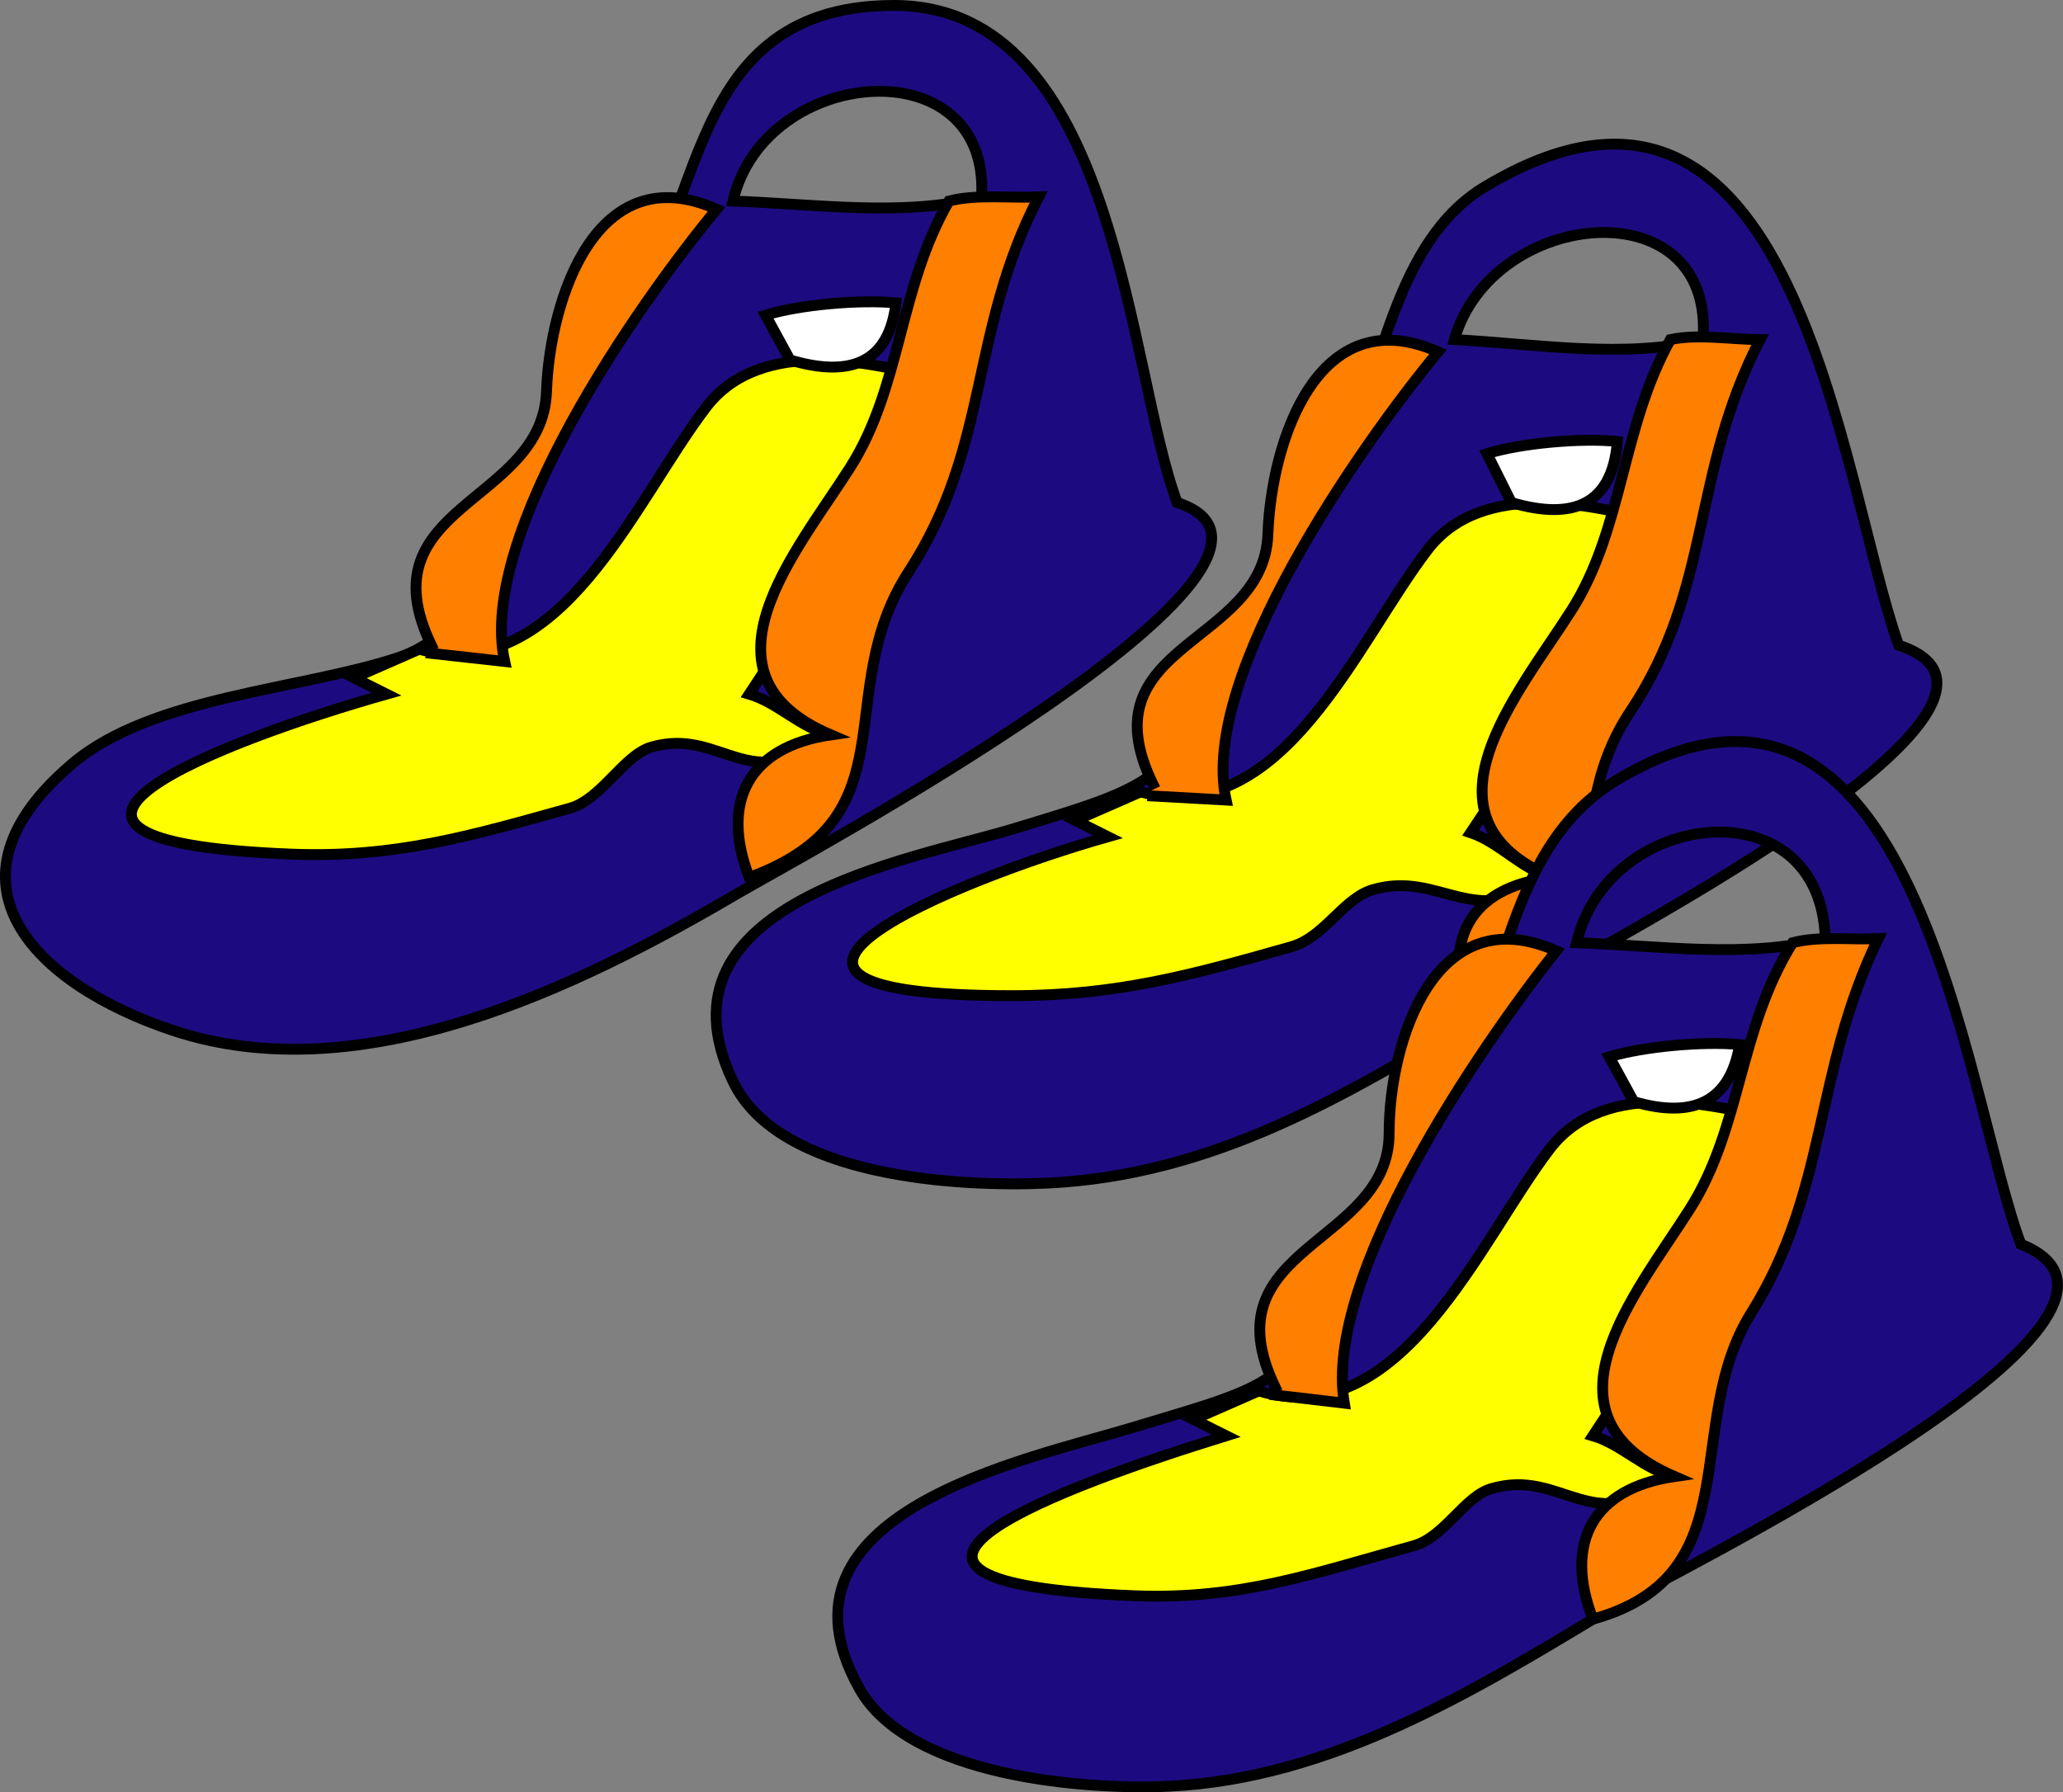 <svg xmlns="http://www.w3.org/2000/svg" xmlns:xlink="http://www.w3.org/1999/xlink" version="1.1" id="Layer_1" x="0px" y="0px" enable-background="new 0 0 822.05 841.89" xml:space="preserve" viewBox="220.13 256.64 379.62 329.86">
<rect x="220.13" y="256.64" width="379.62" height="329.86" fill="#808080" stroke="none"/>
<path fill-rule="evenodd" clip-rule="evenodd" fill="#1C0B80" stroke="#000000" stroke-width="2" stroke-linecap="square" stroke-miterlimit="10" d="  M436.75,349.14c-9.189-24.325-11.001-91.5-52.125-91.5c-41.892,0-33.489,45.185-53.625,59.25c-9.282,18.563-17.791,54.18-37.5,60.75  c-17.896,5.965-45.339,7.122-60,19.5c-25.88,21.851-6.973,40.676,18.375,49.125c34.762,11.588,74.759-8.005,103.875-25.125  C366.092,415.059,469.365,359.784,436.75,349.14z M400.75,292.89c-14.211,3.724-30.534,1.293-45.75,0.75  C360.811,268.593,402.395,265.161,400.75,292.89z"/>
<path fill-rule="evenodd" clip-rule="evenodd" fill="#FFFF00" stroke="#000000" stroke-width="2" stroke-linecap="square" stroke-miterlimit="10" d="  M297.25,376.14c-4,1.75-8,3.5-12,5.25c2,1,4,2,6,3c-29.564,8.369-78.959,26.992-17.639,29.444  c19.184,0.768,33.153-3.354,51.389-8.444c5.812-1.622,9.902-9.781,15-11.25c13.014-3.749,17.884,9.608,33-2.25  c-5.301-1.114-9.778-5.982-15-7.5c12.5-19,25-38,37.5-57c-14.418-4.339-35.351-8.983-45.422,4.186  C336.781,348.965,323.408,382.883,297.25,376.14z"/>
<path fill-rule="evenodd" clip-rule="evenodd" fill="#FF7F00" d="M299.5,376.89c4.5,0.5,9,1,13.5,1.5  c-5.181-23.338,24.704-65.976,39-83.25c-22.156-9.829-30.699,16.569-31.306,33.556C319.928,350.147,287.104,349.673,299.5,376.89z"/>
<path fill="none" stroke="#000000" stroke-width="2" stroke-linecap="square" stroke-miterlimit="10" d="M299.5,376.89  c4.5,0.5,9,1,13.5,1.5c-5.181-23.338,24.704-65.976,39-83.25c-22.156-9.829-30.699,16.569-31.306,33.556  c-0.739,20.709-33.667,20.784-21.194,46.694"/>
<path fill-rule="evenodd" clip-rule="evenodd" fill="#FF7F00" stroke="#000000" stroke-width="2" stroke-linecap="square" stroke-miterlimit="10" d="  M394.75,293.64c-9.305,16.072-8.716,34.162-18.194,49.056c-9.869,15.507-29.512,38.127-3.556,49.194  c-14.964,2.171-20.437,12.174-15,26.25c30.39-11.157,14.766-33.851,29.364-56.31c15.016-23.102,11.021-43.967,23.886-68.94  C405.978,293.13,399.836,292.336,394.75,293.64z"/>
<path fill-rule="evenodd" clip-rule="evenodd" fill="#FFFFFF" stroke="#000000" stroke-width="2" stroke-linecap="square" stroke-miterlimit="10" d="  M365.5,322.89c-1.5-2.75-3-5.5-4.5-8.25c6.319-1.95,17.414-2.892,24-2.25C383.72,323.472,376.579,326.188,365.5,322.89z"/>
<path fill-rule="evenodd" clip-rule="evenodd" fill="#1C0B80" stroke="#000000" stroke-width="2" stroke-linecap="square" stroke-miterlimit="10" d="  M569.5,375.39c-10.92-30.713-18.769-118.789-76.125-84.375c-16.83,10.098-18.862,34.708-26.625,50.625  c-3.586,7.354-13.479,20.618-18.75,32.25c-12.083,26.661-13.867,26.937-41.25,35.25c-19.056,5.786-67.471,13.486-51.75,46.5  c8.487,17.823,41.794,19.477,57.75,18.75c30.363-1.382,55.11-16.067,79.774-31.08C503.061,436.897,603.678,386.544,569.5,375.39z   M533.5,319.14c-14.208,3.586-30.549,0.814-45.75,0C494.675,294.851,535.702,290.937,533.5,319.14z"/>
<path fill-rule="evenodd" clip-rule="evenodd" fill="#FFFF00" stroke="#000000" stroke-width="2" stroke-linecap="square" stroke-miterlimit="10" d="  M430,402.39c-4,1.75-8,3.5-12,5.25c2,1,4,2,6,3c-28.019,7.931-79.891,29.25-17.639,29.25c19.332,0,33.047-3.801,51.389-9  c6.099-1.729,9.56-8.915,15-10.5c12.529-3.65,18.479,7.887,33-2.25c-5.361-1.313-9.738-6.505-15-8.25c12.5-18.75,25-37.5,37.5-56.25  c-14.418-4.339-35.351-8.983-45.422,4.186C469.531,375.215,456.158,409.133,430,402.39z"/>
<path fill-rule="evenodd" clip-rule="evenodd" fill="#FF7F00" d="M432.25,403.14c4.5,0.25,9,0.5,13.5,0.75  c-5.024-22.892,24.958-65.532,39-82.5c-22.156-9.829-30.699,16.569-31.306,33.556C452.672,376.58,419.864,375.256,432.25,403.14z"/>
<path fill="none" stroke="#000000" stroke-width="2" stroke-linecap="square" stroke-miterlimit="10" d="M432.25,403.14  c4.5,0.25,9,0.5,13.5,0.75c-5.024-22.892,24.958-65.532,39-82.5c-22.156-9.829-30.699,16.569-31.306,33.556  c-0.734,20.568-33.776,19.982-21.194,45.944"/>
<path fill-rule="evenodd" clip-rule="evenodd" fill="#FF7F00" stroke="#000000" stroke-width="2" stroke-linecap="square" stroke-miterlimit="10" d="  M527.5,319.14c-9.068,16.3-8.655,34.816-18.194,49.806c-9.868,15.507-29.512,38.127-3.556,49.194  c-15.379,1.706-20.562,11.909-15,26.25c30.73-11.188,14.414-34.371,29.364-56.796c15.178-22.767,11.081-43.599,23.886-68.454  C538.743,319.14,532.61,318.038,527.5,319.14z"/>
<path fill-rule="evenodd" clip-rule="evenodd" fill="#FFFFFF" stroke="#000000" stroke-width="2" stroke-linecap="square" stroke-miterlimit="10" d="  M498.25,349.14c-1.5-3-3-6-4.5-9c6.216-1.963,17.515-2.943,24-2.25C516.812,349.481,509.725,352.501,498.25,349.14z"/>
<path fill-rule="evenodd" clip-rule="evenodd" fill="#1C0B80" stroke="#000000" stroke-width="2" stroke-linecap="square" stroke-miterlimit="10" d="  M592,485.64c-10.44-27.637-19.266-118.209-74.25-85.5c-17.847,10.617-19.88,32.386-27.375,49.875  c-3.92,9.147-14.594,21.077-20.625,34.875c-11.809,27.017-13.821,26.201-41.25,34.5c-19.654,5.946-68.357,15.623-50.25,48  c9.083,16.241,41.482,18.735,57,18c29.796-1.412,56.002-17.486,80.191-32.071C525.388,547.322,625.238,498.886,592,485.64z   M556,429.39c-14.449,3.704-30.466,1.306-45.75,0.75C516.083,405.333,555.161,401.003,556,429.39z"/>
<path fill-rule="evenodd" clip-rule="evenodd" fill="#FFFF00" stroke="#000000" stroke-width="2" stroke-linecap="square" stroke-miterlimit="10" d="  M451.75,512.64c-4,1.75-8,3.5-12,5.25c2,1,4,2,6,3c-29.632,9.169-78.927,26.963-16.889,29.444  c19.445,0.778,33.006-4.129,51.389-9.194c5.636-1.553,9.351-9.042,14.25-10.5c13.246-3.941,18.458,9.608,33.75-2.25  c-5.301-1.114-9.778-5.981-15-7.5c12.5-19,25-38,37.5-57c-14.491-4.197-35.295-9.057-45.422,4.187  C492.256,485.171,478.03,520.513,451.75,512.64z"/>
<path fill-rule="evenodd" clip-rule="evenodd" fill="#FF7F00" d="M454.75,513.39c4.25,0.5,8.5,1,12.75,1.5  c-3.919-23.426,24.931-65.51,39-83.25c-22.244-9.868-30.75,16.534-30.75,33.556C475.75,486.579,442.315,486.087,454.75,513.39z"/>
<path fill="none" stroke="#000000" stroke-width="2" stroke-linecap="square" stroke-miterlimit="10" d="M454.75,513.39  c4.25,0.5,8.5,1,12.75,1.5c-3.919-23.426,24.931-65.51,39-83.25c-22.244-9.868-30.75,16.534-30.75,33.556  c0,20.701-33.528,20.668-21,46.694"/>
<path fill-rule="evenodd" clip-rule="evenodd" fill="#FF7F00" stroke="#000000" stroke-width="2" stroke-linecap="square" stroke-miterlimit="10" d="  M550,430.14c-10.038,16.077-9.344,33.969-18.944,49.056c-10.025,15.754-28.876,37.935-2.806,49.194  c-14.964,2.171-20.437,12.174-15,26.25c29.199-8.082,16.277-35.794,29.1-56.31c14.289-22.862,11.453-44.299,23.4-68.94  C560.72,429.629,554.849,428.879,550,430.14z"/>
<path fill-rule="evenodd" clip-rule="evenodd" fill="#FFFFFF" stroke="#000000" stroke-width="2" stroke-linecap="square" stroke-miterlimit="10" d="  M520.75,459.39c-1.5-2.75-3-5.5-4.5-8.25c6.371-1.92,17.375-2.896,24-2.25C538.471,459.618,531.531,462.541,520.75,459.39z"/>
</svg>